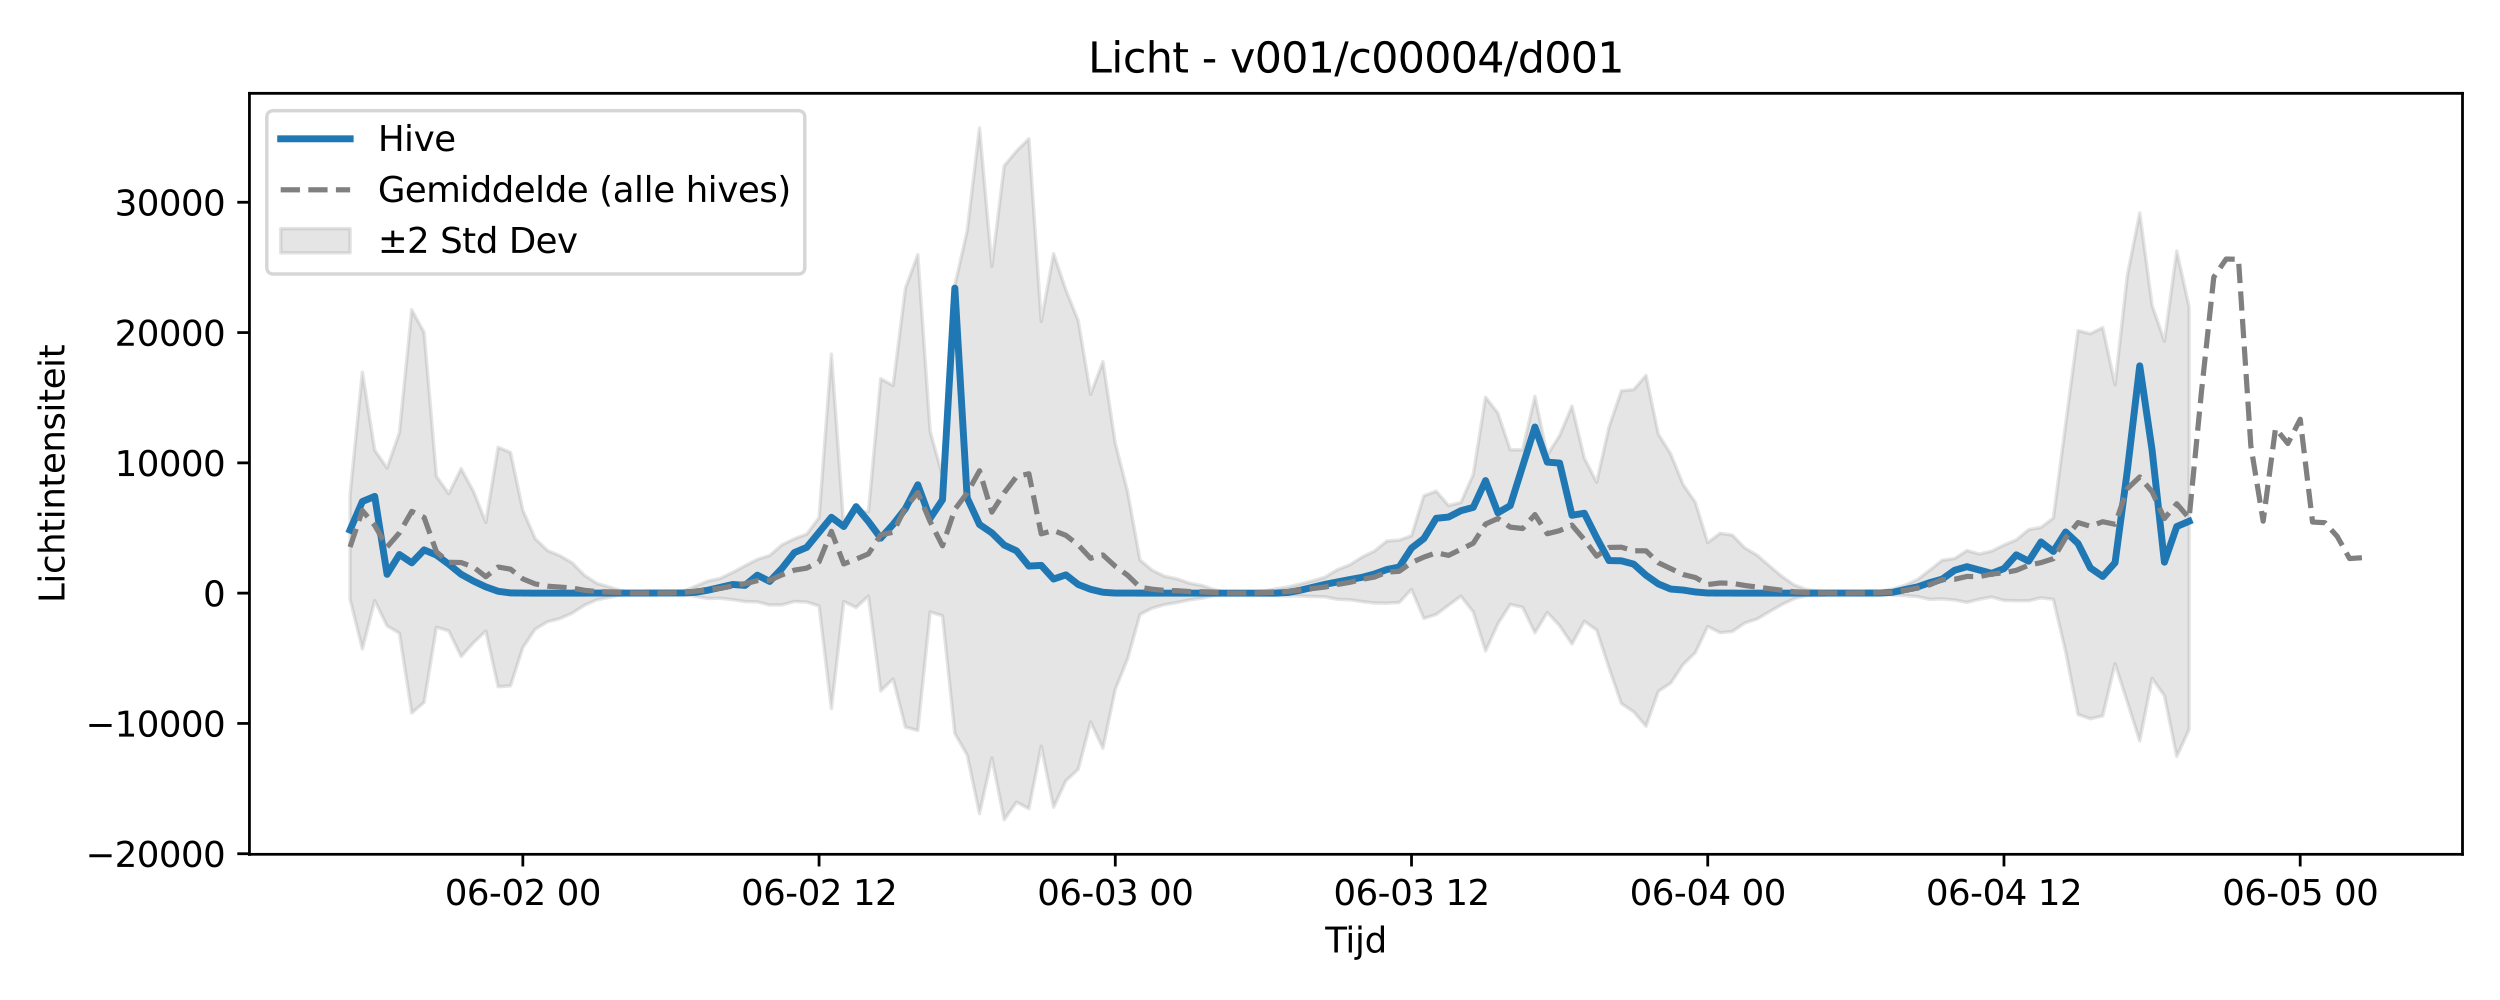 <?xml version="1.0" encoding="utf-8" standalone="no"?>
<!DOCTYPE svg PUBLIC "-//W3C//DTD SVG 1.1//EN"
  "http://www.w3.org/Graphics/SVG/1.1/DTD/svg11.dtd">
<svg xmlns:xlink="http://www.w3.org/1999/xlink" width="720pt" height="288pt" viewBox="0 0 720 288" xmlns="http://www.w3.org/2000/svg" version="1.1">
 <defs>
  <style type="text/css">*{stroke-linejoin: round; stroke-linecap: butt}</style>
 </defs>
 <g id="figure_1">
  <g id="patch_1">
   <path d="M 0 288 
L 720 288 
L 720 0 
L 0 0 
z
" style="fill: #ffffff"/>
  </g>
  <g id="axes_1">
   <g id="patch_2">
    <path d="M 71.84 246.04 
L 709.2 246.04 
L 709.2 26.88 
L 71.84 26.88 
z
" style="fill: #ffffff"/>
   </g>
   <g id="FillBetweenPolyCollection_1">
    <defs>
     <path id="mdeccaa3467" d="M 100.811 -145.468 
L 100.811 -115.432 
L 104.366 -101.097 
L 107.92 -115.022 
L 111.475 -107.732 
L 115.03 -105.656 
L 118.584 -82.675 
L 122.139 -85.717 
L 125.694 -107.345 
L 129.249 -106.304 
L 132.803 -98.937 
L 136.358 -102.887 
L 139.913 -106.236 
L 143.467 -90.218 
L 147.022 -90.483 
L 150.577 -101.502 
L 154.132 -106.797 
L 157.686 -108.932 
L 161.241 -109.838 
L 164.796 -111.414 
L 168.35 -113.691 
L 171.905 -115.256 
L 175.46 -115.963 
L 179.015 -116.721 
L 182.569 -117.114 
L 186.124 -117.173 
L 189.679 -117.147 
L 193.233 -116.974 
L 196.788 -116.913 
L 200.343 -116.209 
L 203.898 -115.632 
L 207.452 -115.706 
L 211.007 -115.296 
L 214.562 -114.743 
L 218.116 -114.662 
L 221.671 -113.744 
L 225.226 -113.79 
L 228.781 -114.767 
L 232.335 -114.609 
L 235.89 -113.494 
L 239.445 -83.909 
L 242.999 -114.769 
L 246.554 -113.027 
L 250.109 -116.335 
L 253.664 -89.032 
L 257.218 -92.454 
L 260.773 -78.601 
L 264.328 -77.619 
L 267.882 -111.748 
L 271.437 -110.667 
L 274.992 -76.762 
L 278.547 -70.55 
L 282.101 -53.676 
L 285.656 -69.714 
L 289.211 -51.922 
L 292.765 -56.99 
L 296.32 -55.078 
L 299.875 -73.093 
L 303.43 -55.512 
L 306.984 -63.145 
L 310.539 -66.466 
L 314.094 -80.051 
L 317.648 -72.497 
L 321.203 -89.466 
L 324.758 -98.288 
L 328.313 -111.013 
L 331.867 -112.862 
L 335.422 -113.867 
L 338.977 -114.45 
L 342.531 -115.207 
L 346.086 -115.715 
L 349.641 -116.474 
L 353.196 -117.042 
L 356.75 -117.163 
L 360.305 -117.105 
L 363.86 -116.818 
L 367.414 -116.49 
L 370.969 -116.327 
L 374.524 -116.335 
L 378.079 -116.211 
L 381.633 -116.088 
L 385.188 -115.4 
L 388.743 -115.257 
L 392.297 -114.748 
L 395.852 -114.319 
L 399.407 -114.281 
L 402.961 -114.474 
L 406.516 -118.237 
L 410.071 -109.886 
L 413.626 -111.037 
L 417.18 -113.679 
L 420.735 -116.298 
L 424.29 -111.75 
L 427.844 -100.527 
L 431.399 -108.36 
L 434.954 -113.921 
L 438.509 -113.104 
L 442.063 -105.76 
L 445.618 -111.607 
L 449.173 -107.795 
L 452.727 -102.504 
L 456.282 -109.07 
L 459.837 -106.534 
L 463.392 -95.682 
L 466.946 -85.376 
L 470.501 -82.984 
L 474.056 -78.845 
L 477.61 -88.91 
L 481.165 -91.259 
L 484.72 -96.615 
L 488.275 -100.073 
L 491.829 -107.582 
L 495.384 -105.783 
L 498.939 -106.138 
L 502.493 -108.569 
L 506.048 -109.725 
L 509.603 -111.83 
L 513.158 -113.874 
L 516.712 -115.571 
L 520.267 -116.465 
L 523.822 -116.805 
L 527.376 -117.115 
L 530.931 -117.161 
L 534.486 -117.074 
L 538.041 -116.767 
L 541.595 -116.905 
L 545.15 -116.623 
L 548.705 -116.463 
L 552.259 -116.177 
L 555.814 -115.379 
L 559.369 -115.512 
L 562.924 -115.205 
L 566.478 -114.518 
L 570.033 -115.41 
L 573.588 -116.057 
L 577.142 -115.081 
L 580.697 -114.985 
L 584.252 -114.963 
L 587.807 -115.829 
L 591.361 -115.377 
L 594.916 -100.327 
L 598.471 -82.23 
L 602.025 -80.98 
L 605.58 -81.825 
L 609.135 -96.85 
L 612.69 -85.774 
L 616.244 -74.615 
L 619.799 -92.652 
L 623.354 -87.605 
L 626.908 -70.134 
L 630.463 -77.898 
L 630.463 -199.621 
L 630.463 -199.621 
L 626.908 -215.705 
L 623.354 -189.741 
L 619.799 -200.106 
L 616.244 -226.659 
L 612.69 -208.8 
L 609.135 -177.165 
L 605.58 -193.667 
L 602.025 -191.878 
L 598.471 -192.775 
L 594.916 -165.908 
L 591.361 -138.811 
L 587.807 -136.105 
L 584.252 -135.473 
L 580.697 -132.502 
L 577.142 -131.019 
L 573.588 -129.277 
L 570.033 -128.434 
L 566.478 -129.452 
L 562.924 -127.124 
L 559.369 -126.65 
L 555.814 -123.829 
L 552.259 -121.099 
L 548.705 -119.496 
L 545.15 -118.355 
L 541.595 -117.7 
L 538.041 -117.825 
L 534.486 -117.336 
L 530.931 -117.202 
L 527.376 -117.266 
L 523.822 -117.72 
L 520.267 -118.218 
L 516.712 -119.528 
L 513.158 -122.017 
L 509.603 -125.013 
L 506.048 -128.1 
L 502.493 -130.198 
L 498.939 -133.877 
L 495.384 -134.414 
L 491.829 -131.716 
L 488.275 -143.279 
L 484.72 -148.481 
L 481.165 -157.255 
L 477.61 -162.953 
L 474.056 -179.86 
L 470.501 -175.789 
L 466.946 -175.428 
L 463.392 -165.001 
L 459.837 -149.139 
L 456.282 -156.084 
L 452.727 -171.027 
L 449.173 -162.557 
L 445.618 -156.951 
L 442.063 -173.842 
L 438.509 -158.469 
L 434.954 -158.448 
L 431.399 -169.01 
L 427.844 -173.617 
L 424.29 -151.319 
L 420.735 -143.264 
L 417.18 -142.425 
L 413.626 -146.547 
L 410.071 -145.221 
L 406.516 -133.698 
L 402.961 -132.447 
L 399.407 -132.18 
L 395.852 -129.299 
L 392.297 -127.566 
L 388.743 -125.317 
L 385.188 -123.938 
L 381.633 -121.782 
L 378.079 -120.725 
L 374.524 -119.825 
L 370.969 -118.956 
L 367.414 -118.391 
L 363.86 -117.731 
L 360.305 -117.281 
L 356.75 -117.197 
L 353.196 -117.373 
L 349.641 -118.205 
L 346.086 -119.386 
L 342.531 -120.063 
L 338.977 -121.301 
L 335.422 -122.028 
L 331.867 -123.747 
L 328.313 -126.723 
L 324.758 -146.358 
L 321.203 -160.338 
L 317.648 -183.832 
L 314.094 -174.4 
L 310.539 -195.613 
L 306.984 -204.48 
L 303.43 -214.916 
L 299.875 -195.42 
L 296.32 -248.044 
L 292.765 -244.509 
L 289.211 -240.238 
L 285.656 -211.309 
L 282.101 -251.158 
L 278.547 -221.505 
L 274.992 -205.843 
L 271.437 -150.961 
L 267.882 -163.799 
L 264.328 -214.655 
L 260.773 -205.022 
L 257.218 -176.954 
L 253.664 -178.935 
L 250.109 -140.609 
L 246.554 -140.908 
L 242.999 -136.405 
L 239.445 -186.025 
L 235.89 -138.908 
L 232.335 -134.164 
L 228.781 -132.825 
L 225.226 -131.094 
L 221.671 -128.018 
L 218.116 -126.888 
L 214.562 -125.036 
L 211.007 -123.146 
L 207.452 -121.424 
L 203.898 -120.665 
L 200.343 -119.182 
L 196.788 -117.756 
L 193.233 -117.513 
L 189.679 -117.219 
L 186.124 -117.181 
L 182.569 -117.267 
L 179.015 -117.843 
L 175.46 -118.955 
L 171.905 -119.991 
L 168.35 -122.285 
L 164.796 -125.894 
L 161.241 -127.955 
L 157.686 -129.436 
L 154.132 -132.858 
L 150.577 -141.063 
L 147.022 -157.684 
L 143.467 -159.173 
L 139.913 -137.577 
L 136.358 -146.487 
L 132.803 -153.04 
L 129.249 -145.812 
L 125.694 -150.787 
L 122.139 -192.274 
L 118.584 -198.785 
L 115.03 -163.417 
L 111.475 -153.207 
L 107.92 -158.351 
L 104.366 -180.84 
L 100.811 -145.468 
z
" style="stroke: #808080; stroke-opacity: 0.2"/>
    </defs>
    <g clip-path="url(#pa897a19a3b)">
     <use xlink:href="#mdeccaa3467" x="0" y="288" style="fill: #808080; fill-opacity: 0.2; stroke: #808080; stroke-opacity: 0.2"/>
    </g>
   </g>
   <g id="matplotlib.axis_1">
    <g id="xtick_1">
     <g id="line2d_1">
      <defs>
       <path id="m2541aa8505" d="M 0 0 
L 0 3.5 
" style="stroke: #000000; stroke-width: 0.8"/>
      </defs>
      <g>
       <use xlink:href="#m2541aa8505" x="150.577" y="246.04" style="stroke: #000000; stroke-width: 0.8"/>
      </g>
     </g>
     <g id="text_1">
      <!-- 06-02 00 -->
      <g transform="translate(128.096 260.638) scale(0.1 -0.1)">
       <defs>
        <path id="DejaVuSans-30" d="M 2034 4250 
Q 1547 4250 1301 3770 
Q 1056 3291 1056 2328 
Q 1056 1369 1301 889 
Q 1547 409 2034 409 
Q 2525 409 2770 889 
Q 3016 1369 3016 2328 
Q 3016 3291 2770 3770 
Q 2525 4250 2034 4250 
z
M 2034 4750 
Q 2819 4750 3233 4129 
Q 3647 3509 3647 2328 
Q 3647 1150 3233 529 
Q 2819 -91 2034 -91 
Q 1250 -91 836 529 
Q 422 1150 422 2328 
Q 422 3509 836 4129 
Q 1250 4750 2034 4750 
z
" transform="scale(0.016)"/>
        <path id="DejaVuSans-36" d="M 2113 2584 
Q 1688 2584 1439 2293 
Q 1191 2003 1191 1497 
Q 1191 994 1439 701 
Q 1688 409 2113 409 
Q 2538 409 2786 701 
Q 3034 994 3034 1497 
Q 3034 2003 2786 2293 
Q 2538 2584 2113 2584 
z
M 3366 4563 
L 3366 3988 
Q 3128 4100 2886 4159 
Q 2644 4219 2406 4219 
Q 1781 4219 1451 3797 
Q 1122 3375 1075 2522 
Q 1259 2794 1537 2939 
Q 1816 3084 2150 3084 
Q 2853 3084 3261 2657 
Q 3669 2231 3669 1497 
Q 3669 778 3244 343 
Q 2819 -91 2113 -91 
Q 1303 -91 875 529 
Q 447 1150 447 2328 
Q 447 3434 972 4092 
Q 1497 4750 2381 4750 
Q 2619 4750 2861 4703 
Q 3103 4656 3366 4563 
z
" transform="scale(0.016)"/>
        <path id="DejaVuSans-2d" d="M 313 2009 
L 1997 2009 
L 1997 1497 
L 313 1497 
L 313 2009 
z
" transform="scale(0.016)"/>
        <path id="DejaVuSans-32" d="M 1228 531 
L 3431 531 
L 3431 0 
L 469 0 
L 469 531 
Q 828 903 1448 1529 
Q 2069 2156 2228 2338 
Q 2531 2678 2651 2914 
Q 2772 3150 2772 3378 
Q 2772 3750 2511 3984 
Q 2250 4219 1831 4219 
Q 1534 4219 1204 4116 
Q 875 4013 500 3803 
L 500 4441 
Q 881 4594 1212 4672 
Q 1544 4750 1819 4750 
Q 2544 4750 2975 4387 
Q 3406 4025 3406 3419 
Q 3406 3131 3298 2873 
Q 3191 2616 2906 2266 
Q 2828 2175 2409 1742 
Q 1991 1309 1228 531 
z
" transform="scale(0.016)"/>
        <path id="DejaVuSans-20" transform="scale(0.016)"/>
       </defs>
       <use xlink:href="#DejaVuSans-30"/>
       <use xlink:href="#DejaVuSans-36" transform="translate(63.623 0)"/>
       <use xlink:href="#DejaVuSans-2d" transform="translate(127.246 0)"/>
       <use xlink:href="#DejaVuSans-30" transform="translate(163.33 0)"/>
       <use xlink:href="#DejaVuSans-32" transform="translate(226.953 0)"/>
       <use xlink:href="#DejaVuSans-20" transform="translate(290.576 0)"/>
       <use xlink:href="#DejaVuSans-30" transform="translate(322.363 0)"/>
       <use xlink:href="#DejaVuSans-30" transform="translate(385.986 0)"/>
      </g>
     </g>
    </g>
    <g id="xtick_2">
     <g id="line2d_2">
      <g>
       <use xlink:href="#m2541aa8505" x="235.89" y="246.04" style="stroke: #000000; stroke-width: 0.8"/>
      </g>
     </g>
     <g id="text_2">
      <!-- 06-02 12 -->
      <g transform="translate(213.41 260.638) scale(0.1 -0.1)">
       <defs>
        <path id="DejaVuSans-31" d="M 794 531 
L 1825 531 
L 1825 4091 
L 703 3866 
L 703 4441 
L 1819 4666 
L 2450 4666 
L 2450 531 
L 3481 531 
L 3481 0 
L 794 0 
L 794 531 
z
" transform="scale(0.016)"/>
       </defs>
       <use xlink:href="#DejaVuSans-30"/>
       <use xlink:href="#DejaVuSans-36" transform="translate(63.623 0)"/>
       <use xlink:href="#DejaVuSans-2d" transform="translate(127.246 0)"/>
       <use xlink:href="#DejaVuSans-30" transform="translate(163.33 0)"/>
       <use xlink:href="#DejaVuSans-32" transform="translate(226.953 0)"/>
       <use xlink:href="#DejaVuSans-20" transform="translate(290.576 0)"/>
       <use xlink:href="#DejaVuSans-31" transform="translate(322.363 0)"/>
       <use xlink:href="#DejaVuSans-32" transform="translate(385.986 0)"/>
      </g>
     </g>
    </g>
    <g id="xtick_3">
     <g id="line2d_3">
      <g>
       <use xlink:href="#m2541aa8505" x="321.203" y="246.04" style="stroke: #000000; stroke-width: 0.8"/>
      </g>
     </g>
     <g id="text_3">
      <!-- 06-03 00 -->
      <g transform="translate(298.723 260.638) scale(0.1 -0.1)">
       <defs>
        <path id="DejaVuSans-33" d="M 2597 2516 
Q 3050 2419 3304 2112 
Q 3559 1806 3559 1356 
Q 3559 666 3084 287 
Q 2609 -91 1734 -91 
Q 1441 -91 1130 -33 
Q 819 25 488 141 
L 488 750 
Q 750 597 1062 519 
Q 1375 441 1716 441 
Q 2309 441 2620 675 
Q 2931 909 2931 1356 
Q 2931 1769 2642 2001 
Q 2353 2234 1838 2234 
L 1294 2234 
L 1294 2753 
L 1863 2753 
Q 2328 2753 2575 2939 
Q 2822 3125 2822 3475 
Q 2822 3834 2567 4026 
Q 2313 4219 1838 4219 
Q 1578 4219 1281 4162 
Q 984 4106 628 3988 
L 628 4550 
Q 988 4650 1302 4700 
Q 1616 4750 1894 4750 
Q 2613 4750 3031 4423 
Q 3450 4097 3450 3541 
Q 3450 3153 3228 2886 
Q 3006 2619 2597 2516 
z
" transform="scale(0.016)"/>
       </defs>
       <use xlink:href="#DejaVuSans-30"/>
       <use xlink:href="#DejaVuSans-36" transform="translate(63.623 0)"/>
       <use xlink:href="#DejaVuSans-2d" transform="translate(127.246 0)"/>
       <use xlink:href="#DejaVuSans-30" transform="translate(163.33 0)"/>
       <use xlink:href="#DejaVuSans-33" transform="translate(226.953 0)"/>
       <use xlink:href="#DejaVuSans-20" transform="translate(290.576 0)"/>
       <use xlink:href="#DejaVuSans-30" transform="translate(322.363 0)"/>
       <use xlink:href="#DejaVuSans-30" transform="translate(385.986 0)"/>
      </g>
     </g>
    </g>
    <g id="xtick_4">
     <g id="line2d_4">
      <g>
       <use xlink:href="#m2541aa8505" x="406.516" y="246.04" style="stroke: #000000; stroke-width: 0.8"/>
      </g>
     </g>
     <g id="text_4">
      <!-- 06-03 12 -->
      <g transform="translate(384.036 260.638) scale(0.1 -0.1)">
       <use xlink:href="#DejaVuSans-30"/>
       <use xlink:href="#DejaVuSans-36" transform="translate(63.623 0)"/>
       <use xlink:href="#DejaVuSans-2d" transform="translate(127.246 0)"/>
       <use xlink:href="#DejaVuSans-30" transform="translate(163.33 0)"/>
       <use xlink:href="#DejaVuSans-33" transform="translate(226.953 0)"/>
       <use xlink:href="#DejaVuSans-20" transform="translate(290.576 0)"/>
       <use xlink:href="#DejaVuSans-31" transform="translate(322.363 0)"/>
       <use xlink:href="#DejaVuSans-32" transform="translate(385.986 0)"/>
      </g>
     </g>
    </g>
    <g id="xtick_5">
     <g id="line2d_5">
      <g>
       <use xlink:href="#m2541aa8505" x="491.829" y="246.04" style="stroke: #000000; stroke-width: 0.8"/>
      </g>
     </g>
     <g id="text_5">
      <!-- 06-04 00 -->
      <g transform="translate(469.349 260.638) scale(0.1 -0.1)">
       <defs>
        <path id="DejaVuSans-34" d="M 2419 4116 
L 825 1625 
L 2419 1625 
L 2419 4116 
z
M 2253 4666 
L 3047 4666 
L 3047 1625 
L 3713 1625 
L 3713 1100 
L 3047 1100 
L 3047 0 
L 2419 0 
L 2419 1100 
L 313 1100 
L 313 1709 
L 2253 4666 
z
" transform="scale(0.016)"/>
       </defs>
       <use xlink:href="#DejaVuSans-30"/>
       <use xlink:href="#DejaVuSans-36" transform="translate(63.623 0)"/>
       <use xlink:href="#DejaVuSans-2d" transform="translate(127.246 0)"/>
       <use xlink:href="#DejaVuSans-30" transform="translate(163.33 0)"/>
       <use xlink:href="#DejaVuSans-34" transform="translate(226.953 0)"/>
       <use xlink:href="#DejaVuSans-20" transform="translate(290.576 0)"/>
       <use xlink:href="#DejaVuSans-30" transform="translate(322.363 0)"/>
       <use xlink:href="#DejaVuSans-30" transform="translate(385.986 0)"/>
      </g>
     </g>
    </g>
    <g id="xtick_6">
     <g id="line2d_6">
      <g>
       <use xlink:href="#m2541aa8505" x="577.142" y="246.04" style="stroke: #000000; stroke-width: 0.8"/>
      </g>
     </g>
     <g id="text_6">
      <!-- 06-04 12 -->
      <g transform="translate(554.662 260.638) scale(0.1 -0.1)">
       <use xlink:href="#DejaVuSans-30"/>
       <use xlink:href="#DejaVuSans-36" transform="translate(63.623 0)"/>
       <use xlink:href="#DejaVuSans-2d" transform="translate(127.246 0)"/>
       <use xlink:href="#DejaVuSans-30" transform="translate(163.33 0)"/>
       <use xlink:href="#DejaVuSans-34" transform="translate(226.953 0)"/>
       <use xlink:href="#DejaVuSans-20" transform="translate(290.576 0)"/>
       <use xlink:href="#DejaVuSans-31" transform="translate(322.363 0)"/>
       <use xlink:href="#DejaVuSans-32" transform="translate(385.986 0)"/>
      </g>
     </g>
    </g>
    <g id="xtick_7">
     <g id="line2d_7">
      <g>
       <use xlink:href="#m2541aa8505" x="662.456" y="246.04" style="stroke: #000000; stroke-width: 0.8"/>
      </g>
     </g>
     <g id="text_7">
      <!-- 06-05 00 -->
      <g transform="translate(639.975 260.638) scale(0.1 -0.1)">
       <defs>
        <path id="DejaVuSans-35" d="M 691 4666 
L 3169 4666 
L 3169 4134 
L 1269 4134 
L 1269 2991 
Q 1406 3038 1543 3061 
Q 1681 3084 1819 3084 
Q 2600 3084 3056 2656 
Q 3513 2228 3513 1497 
Q 3513 744 3044 326 
Q 2575 -91 1722 -91 
Q 1428 -91 1123 -41 
Q 819 9 494 109 
L 494 744 
Q 775 591 1075 516 
Q 1375 441 1709 441 
Q 2250 441 2565 725 
Q 2881 1009 2881 1497 
Q 2881 1984 2565 2268 
Q 2250 2553 1709 2553 
Q 1456 2553 1204 2497 
Q 953 2441 691 2322 
L 691 4666 
z
" transform="scale(0.016)"/>
       </defs>
       <use xlink:href="#DejaVuSans-30"/>
       <use xlink:href="#DejaVuSans-36" transform="translate(63.623 0)"/>
       <use xlink:href="#DejaVuSans-2d" transform="translate(127.246 0)"/>
       <use xlink:href="#DejaVuSans-30" transform="translate(163.33 0)"/>
       <use xlink:href="#DejaVuSans-35" transform="translate(226.953 0)"/>
       <use xlink:href="#DejaVuSans-20" transform="translate(290.576 0)"/>
       <use xlink:href="#DejaVuSans-30" transform="translate(322.363 0)"/>
       <use xlink:href="#DejaVuSans-30" transform="translate(385.986 0)"/>
      </g>
     </g>
    </g>
    <g id="text_8">
     <!-- Tijd -->
     <g transform="translate(381.67 274.317) scale(0.1 -0.1)">
      <defs>
       <path id="DejaVuSans-54" d="M -19 4666 
L 3928 4666 
L 3928 4134 
L 2272 4134 
L 2272 0 
L 1638 0 
L 1638 4134 
L -19 4134 
L -19 4666 
z
" transform="scale(0.016)"/>
       <path id="DejaVuSans-69" d="M 603 3500 
L 1178 3500 
L 1178 0 
L 603 0 
L 603 3500 
z
M 603 4863 
L 1178 4863 
L 1178 4134 
L 603 4134 
L 603 4863 
z
" transform="scale(0.016)"/>
       <path id="DejaVuSans-6a" d="M 603 3500 
L 1178 3500 
L 1178 -63 
Q 1178 -731 923 -1031 
Q 669 -1331 103 -1331 
L -116 -1331 
L -116 -844 
L 38 -844 
Q 366 -844 484 -692 
Q 603 -541 603 -63 
L 603 3500 
z
M 603 4863 
L 1178 4863 
L 1178 4134 
L 603 4134 
L 603 4863 
z
" transform="scale(0.016)"/>
       <path id="DejaVuSans-64" d="M 2906 2969 
L 2906 4863 
L 3481 4863 
L 3481 0 
L 2906 0 
L 2906 525 
Q 2725 213 2448 61 
Q 2172 -91 1784 -91 
Q 1150 -91 751 415 
Q 353 922 353 1747 
Q 353 2572 751 3078 
Q 1150 3584 1784 3584 
Q 2172 3584 2448 3432 
Q 2725 3281 2906 2969 
z
M 947 1747 
Q 947 1113 1208 752 
Q 1469 391 1925 391 
Q 2381 391 2643 752 
Q 2906 1113 2906 1747 
Q 2906 2381 2643 2742 
Q 2381 3103 1925 3103 
Q 1469 3103 1208 2742 
Q 947 2381 947 1747 
z
" transform="scale(0.016)"/>
      </defs>
      <use xlink:href="#DejaVuSans-54"/>
      <use xlink:href="#DejaVuSans-69" transform="translate(57.959 0)"/>
      <use xlink:href="#DejaVuSans-6a" transform="translate(85.742 0)"/>
      <use xlink:href="#DejaVuSans-64" transform="translate(113.525 0)"/>
     </g>
    </g>
   </g>
   <g id="matplotlib.axis_2">
    <g id="ytick_1">
     <g id="line2d_8">
      <defs>
       <path id="m02fd142a1a" d="M 0 0 
L -3.5 0 
" style="stroke: #000000; stroke-width: 0.8"/>
      </defs>
      <g>
       <use xlink:href="#m02fd142a1a" x="71.84" y="245.87" style="stroke: #000000; stroke-width: 0.8"/>
      </g>
     </g>
     <g id="text_9">
      <!-- −20000 -->
      <g transform="translate(24.648 249.669) scale(0.1 -0.1)">
       <defs>
        <path id="DejaVuSans-2212" d="M 678 2272 
L 4684 2272 
L 4684 1741 
L 678 1741 
L 678 2272 
z
" transform="scale(0.016)"/>
       </defs>
       <use xlink:href="#DejaVuSans-2212"/>
       <use xlink:href="#DejaVuSans-32" transform="translate(83.789 0)"/>
       <use xlink:href="#DejaVuSans-30" transform="translate(147.412 0)"/>
       <use xlink:href="#DejaVuSans-30" transform="translate(211.035 0)"/>
       <use xlink:href="#DejaVuSans-30" transform="translate(274.658 0)"/>
       <use xlink:href="#DejaVuSans-30" transform="translate(338.281 0)"/>
      </g>
     </g>
    </g>
    <g id="ytick_2">
     <g id="line2d_9">
      <g>
       <use xlink:href="#m02fd142a1a" x="71.84" y="208.347" style="stroke: #000000; stroke-width: 0.8"/>
      </g>
     </g>
     <g id="text_10">
      <!-- −10000 -->
      <g transform="translate(24.648 212.146) scale(0.1 -0.1)">
       <use xlink:href="#DejaVuSans-2212"/>
       <use xlink:href="#DejaVuSans-31" transform="translate(83.789 0)"/>
       <use xlink:href="#DejaVuSans-30" transform="translate(147.412 0)"/>
       <use xlink:href="#DejaVuSans-30" transform="translate(211.035 0)"/>
       <use xlink:href="#DejaVuSans-30" transform="translate(274.658 0)"/>
       <use xlink:href="#DejaVuSans-30" transform="translate(338.281 0)"/>
      </g>
     </g>
    </g>
    <g id="ytick_3">
     <g id="line2d_10">
      <g>
       <use xlink:href="#m02fd142a1a" x="71.84" y="170.824" style="stroke: #000000; stroke-width: 0.8"/>
      </g>
     </g>
     <g id="text_11">
      <!-- 0 -->
      <g transform="translate(58.477 174.623) scale(0.1 -0.1)">
       <use xlink:href="#DejaVuSans-30"/>
      </g>
     </g>
    </g>
    <g id="ytick_4">
     <g id="line2d_11">
      <g>
       <use xlink:href="#m02fd142a1a" x="71.84" y="133.301" style="stroke: #000000; stroke-width: 0.8"/>
      </g>
     </g>
     <g id="text_12">
      <!-- 10000 -->
      <g transform="translate(33.028 137.1) scale(0.1 -0.1)">
       <use xlink:href="#DejaVuSans-31"/>
       <use xlink:href="#DejaVuSans-30" transform="translate(63.623 0)"/>
       <use xlink:href="#DejaVuSans-30" transform="translate(127.246 0)"/>
       <use xlink:href="#DejaVuSans-30" transform="translate(190.869 0)"/>
       <use xlink:href="#DejaVuSans-30" transform="translate(254.492 0)"/>
      </g>
     </g>
    </g>
    <g id="ytick_5">
     <g id="line2d_12">
      <g>
       <use xlink:href="#m02fd142a1a" x="71.84" y="95.778" style="stroke: #000000; stroke-width: 0.8"/>
      </g>
     </g>
     <g id="text_13">
      <!-- 20000 -->
      <g transform="translate(33.028 99.577) scale(0.1 -0.1)">
       <use xlink:href="#DejaVuSans-32"/>
       <use xlink:href="#DejaVuSans-30" transform="translate(63.623 0)"/>
       <use xlink:href="#DejaVuSans-30" transform="translate(127.246 0)"/>
       <use xlink:href="#DejaVuSans-30" transform="translate(190.869 0)"/>
       <use xlink:href="#DejaVuSans-30" transform="translate(254.492 0)"/>
      </g>
     </g>
    </g>
    <g id="ytick_6">
     <g id="line2d_13">
      <g>
       <use xlink:href="#m02fd142a1a" x="71.84" y="58.254" style="stroke: #000000; stroke-width: 0.8"/>
      </g>
     </g>
     <g id="text_14">
      <!-- 30000 -->
      <g transform="translate(33.028 62.054) scale(0.1 -0.1)">
       <use xlink:href="#DejaVuSans-33"/>
       <use xlink:href="#DejaVuSans-30" transform="translate(63.623 0)"/>
       <use xlink:href="#DejaVuSans-30" transform="translate(127.246 0)"/>
       <use xlink:href="#DejaVuSans-30" transform="translate(190.869 0)"/>
       <use xlink:href="#DejaVuSans-30" transform="translate(254.492 0)"/>
      </g>
     </g>
    </g>
    <g id="text_15">
     <!-- Lichtintensiteit -->
     <g transform="translate(18.568 173.656) rotate(-90) scale(0.1 -0.1)">
      <defs>
       <path id="DejaVuSans-4c" d="M 628 4666 
L 1259 4666 
L 1259 531 
L 3531 531 
L 3531 0 
L 628 0 
L 628 4666 
z
" transform="scale(0.016)"/>
       <path id="DejaVuSans-63" d="M 3122 3366 
L 3122 2828 
Q 2878 2963 2633 3030 
Q 2388 3097 2138 3097 
Q 1578 3097 1268 2742 
Q 959 2388 959 1747 
Q 959 1106 1268 751 
Q 1578 397 2138 397 
Q 2388 397 2633 464 
Q 2878 531 3122 666 
L 3122 134 
Q 2881 22 2623 -34 
Q 2366 -91 2075 -91 
Q 1284 -91 818 406 
Q 353 903 353 1747 
Q 353 2603 823 3093 
Q 1294 3584 2113 3584 
Q 2378 3584 2631 3529 
Q 2884 3475 3122 3366 
z
" transform="scale(0.016)"/>
       <path id="DejaVuSans-68" d="M 3513 2113 
L 3513 0 
L 2938 0 
L 2938 2094 
Q 2938 2591 2744 2837 
Q 2550 3084 2163 3084 
Q 1697 3084 1428 2787 
Q 1159 2491 1159 1978 
L 1159 0 
L 581 0 
L 581 4863 
L 1159 4863 
L 1159 2956 
Q 1366 3272 1645 3428 
Q 1925 3584 2291 3584 
Q 2894 3584 3203 3211 
Q 3513 2838 3513 2113 
z
" transform="scale(0.016)"/>
       <path id="DejaVuSans-74" d="M 1172 4494 
L 1172 3500 
L 2356 3500 
L 2356 3053 
L 1172 3053 
L 1172 1153 
Q 1172 725 1289 603 
Q 1406 481 1766 481 
L 2356 481 
L 2356 0 
L 1766 0 
Q 1100 0 847 248 
Q 594 497 594 1153 
L 594 3053 
L 172 3053 
L 172 3500 
L 594 3500 
L 594 4494 
L 1172 4494 
z
" transform="scale(0.016)"/>
       <path id="DejaVuSans-6e" d="M 3513 2113 
L 3513 0 
L 2938 0 
L 2938 2094 
Q 2938 2591 2744 2837 
Q 2550 3084 2163 3084 
Q 1697 3084 1428 2787 
Q 1159 2491 1159 1978 
L 1159 0 
L 581 0 
L 581 3500 
L 1159 3500 
L 1159 2956 
Q 1366 3272 1645 3428 
Q 1925 3584 2291 3584 
Q 2894 3584 3203 3211 
Q 3513 2838 3513 2113 
z
" transform="scale(0.016)"/>
       <path id="DejaVuSans-65" d="M 3597 1894 
L 3597 1613 
L 953 1613 
Q 991 1019 1311 708 
Q 1631 397 2203 397 
Q 2534 397 2845 478 
Q 3156 559 3463 722 
L 3463 178 
Q 3153 47 2828 -22 
Q 2503 -91 2169 -91 
Q 1331 -91 842 396 
Q 353 884 353 1716 
Q 353 2575 817 3079 
Q 1281 3584 2069 3584 
Q 2775 3584 3186 3129 
Q 3597 2675 3597 1894 
z
M 3022 2063 
Q 3016 2534 2758 2815 
Q 2500 3097 2075 3097 
Q 1594 3097 1305 2825 
Q 1016 2553 972 2059 
L 3022 2063 
z
" transform="scale(0.016)"/>
       <path id="DejaVuSans-73" d="M 2834 3397 
L 2834 2853 
Q 2591 2978 2328 3040 
Q 2066 3103 1784 3103 
Q 1356 3103 1142 2972 
Q 928 2841 928 2578 
Q 928 2378 1081 2264 
Q 1234 2150 1697 2047 
L 1894 2003 
Q 2506 1872 2764 1633 
Q 3022 1394 3022 966 
Q 3022 478 2636 193 
Q 2250 -91 1575 -91 
Q 1294 -91 989 -36 
Q 684 19 347 128 
L 347 722 
Q 666 556 975 473 
Q 1284 391 1588 391 
Q 1994 391 2212 530 
Q 2431 669 2431 922 
Q 2431 1156 2273 1281 
Q 2116 1406 1581 1522 
L 1381 1569 
Q 847 1681 609 1914 
Q 372 2147 372 2553 
Q 372 3047 722 3315 
Q 1072 3584 1716 3584 
Q 2034 3584 2315 3537 
Q 2597 3491 2834 3397 
z
" transform="scale(0.016)"/>
      </defs>
      <use xlink:href="#DejaVuSans-4c"/>
      <use xlink:href="#DejaVuSans-69" transform="translate(55.713 0)"/>
      <use xlink:href="#DejaVuSans-63" transform="translate(83.496 0)"/>
      <use xlink:href="#DejaVuSans-68" transform="translate(138.477 0)"/>
      <use xlink:href="#DejaVuSans-74" transform="translate(201.855 0)"/>
      <use xlink:href="#DejaVuSans-69" transform="translate(241.064 0)"/>
      <use xlink:href="#DejaVuSans-6e" transform="translate(268.848 0)"/>
      <use xlink:href="#DejaVuSans-74" transform="translate(332.227 0)"/>
      <use xlink:href="#DejaVuSans-65" transform="translate(371.436 0)"/>
      <use xlink:href="#DejaVuSans-6e" transform="translate(432.959 0)"/>
      <use xlink:href="#DejaVuSans-73" transform="translate(496.338 0)"/>
      <use xlink:href="#DejaVuSans-69" transform="translate(548.438 0)"/>
      <use xlink:href="#DejaVuSans-74" transform="translate(576.221 0)"/>
      <use xlink:href="#DejaVuSans-65" transform="translate(615.43 0)"/>
      <use xlink:href="#DejaVuSans-69" transform="translate(676.953 0)"/>
      <use xlink:href="#DejaVuSans-74" transform="translate(704.736 0)"/>
     </g>
    </g>
   </g>
   <g id="line2d_14">
    <path d="M 100.811 152.647 
L 104.366 144.436 
L 107.92 142.96 
L 111.475 165.402 
L 115.03 159.704 
L 118.584 162.09 
L 122.139 158.368 
L 125.694 159.865 
L 129.249 162.494 
L 132.803 165.398 
L 136.358 167.352 
L 139.913 169.022 
L 143.467 170.287 
L 147.022 170.763 
L 154.132 170.824 
L 196.788 170.785 
L 200.343 170.585 
L 203.898 169.974 
L 211.007 168.335 
L 214.562 168.588 
L 218.116 165.654 
L 221.671 167.449 
L 225.226 163.659 
L 228.781 159.144 
L 232.335 157.642 
L 239.445 148.979 
L 242.999 151.633 
L 246.554 145.918 
L 250.109 150.187 
L 253.664 154.981 
L 257.218 151.029 
L 260.773 146.465 
L 264.328 139.622 
L 267.882 149.276 
L 271.437 143.925 
L 274.992 82.983 
L 278.547 143.397 
L 282.101 151.058 
L 285.656 153.474 
L 289.211 156.984 
L 292.765 158.649 
L 296.32 163.033 
L 299.875 162.828 
L 303.43 166.764 
L 306.984 165.56 
L 310.539 168.345 
L 314.094 169.722 
L 317.648 170.569 
L 321.203 170.808 
L 349.641 170.824 
L 367.414 170.815 
L 370.969 170.63 
L 374.524 169.982 
L 381.633 168.285 
L 388.743 166.908 
L 392.297 166.272 
L 395.852 165.313 
L 399.407 164.021 
L 402.961 163.311 
L 406.516 157.846 
L 410.071 155.108 
L 413.626 149.273 
L 417.18 148.912 
L 420.735 147.082 
L 424.29 146.13 
L 427.844 138.413 
L 431.399 147.68 
L 434.954 145.615 
L 442.063 122.979 
L 445.618 133.092 
L 449.173 133.364 
L 452.727 148.404 
L 456.282 147.81 
L 459.837 154.863 
L 463.392 161.44 
L 466.946 161.513 
L 470.501 162.469 
L 474.056 165.673 
L 477.61 168.177 
L 481.165 169.651 
L 484.72 169.932 
L 488.275 170.491 
L 491.829 170.785 
L 502.493 170.824 
L 541.595 170.802 
L 545.15 170.565 
L 552.259 169.011 
L 555.814 167.786 
L 559.369 166.779 
L 562.924 164.238 
L 566.478 163.205 
L 573.588 165.12 
L 577.142 163.763 
L 580.697 159.791 
L 584.252 161.621 
L 587.807 156.087 
L 591.361 158.816 
L 594.916 153.209 
L 598.471 156.522 
L 602.025 163.566 
L 605.58 166.019 
L 609.135 162.063 
L 612.69 135.417 
L 616.244 105.37 
L 619.799 129.645 
L 623.354 161.908 
L 626.908 151.644 
L 630.463 150.122 
L 630.463 150.122 
" clip-path="url(#pa897a19a3b)" style="fill: none; stroke: #1f77b4; stroke-width: 2; stroke-linecap: square"/>
   </g>
   <g id="line2d_15">
    <path d="M 100.811 157.55 
L 104.366 147.031 
L 107.92 151.313 
L 111.475 157.53 
L 115.03 153.463 
L 118.584 147.27 
L 122.139 149.005 
L 125.694 158.934 
L 129.249 161.942 
L 132.803 162.011 
L 136.358 163.313 
L 139.913 166.093 
L 143.467 163.304 
L 147.022 163.916 
L 150.577 166.717 
L 154.132 168.172 
L 157.686 168.816 
L 164.796 169.346 
L 168.35 170.012 
L 171.905 170.377 
L 182.569 170.809 
L 193.233 170.756 
L 196.788 170.666 
L 203.898 169.852 
L 207.452 169.435 
L 214.562 168.111 
L 218.116 167.225 
L 221.671 167.119 
L 225.226 165.558 
L 228.781 164.204 
L 232.335 163.613 
L 235.89 161.799 
L 239.445 153.033 
L 242.999 162.413 
L 246.554 161.032 
L 250.109 159.528 
L 253.664 154.016 
L 257.218 153.296 
L 260.773 146.188 
L 264.328 141.863 
L 267.882 150.226 
L 271.437 157.186 
L 274.992 146.697 
L 278.547 141.972 
L 282.101 135.583 
L 285.656 147.489 
L 289.211 141.92 
L 292.765 137.25 
L 296.32 136.439 
L 299.875 153.744 
L 303.43 152.786 
L 306.984 154.187 
L 310.539 156.961 
L 314.094 160.775 
L 317.648 159.836 
L 321.203 163.098 
L 324.758 165.677 
L 328.313 169.132 
L 331.867 169.696 
L 335.422 170.052 
L 338.977 170.125 
L 342.531 170.365 
L 346.086 170.449 
L 353.196 170.793 
L 360.305 170.807 
L 367.414 170.56 
L 370.969 170.359 
L 381.633 169.065 
L 385.188 168.331 
L 388.743 167.713 
L 392.297 166.843 
L 395.852 166.191 
L 399.407 164.769 
L 402.961 164.539 
L 406.516 162.032 
L 410.071 160.447 
L 413.626 159.208 
L 417.18 159.948 
L 424.29 156.466 
L 427.844 150.928 
L 431.399 149.315 
L 434.954 151.816 
L 438.509 152.213 
L 442.063 148.199 
L 445.618 153.721 
L 449.173 152.824 
L 452.727 151.234 
L 456.282 155.423 
L 459.837 160.164 
L 463.392 157.658 
L 466.946 157.598 
L 470.501 158.613 
L 474.056 158.648 
L 477.61 162.068 
L 484.72 165.452 
L 488.275 166.324 
L 491.829 168.351 
L 495.384 167.902 
L 498.939 167.993 
L 502.493 168.617 
L 516.712 170.45 
L 520.267 170.658 
L 530.931 170.819 
L 541.595 170.698 
L 545.15 170.511 
L 548.705 170.021 
L 552.259 169.362 
L 555.814 168.396 
L 559.369 166.919 
L 562.924 166.835 
L 566.478 166.015 
L 570.033 166.078 
L 573.588 165.333 
L 577.142 164.95 
L 580.697 164.257 
L 584.252 162.782 
L 587.807 162.033 
L 591.361 160.906 
L 594.916 154.882 
L 598.471 150.498 
L 602.025 151.571 
L 605.58 150.254 
L 609.135 150.993 
L 612.69 140.713 
L 616.244 137.363 
L 619.799 141.621 
L 623.354 149.327 
L 626.908 145.081 
L 630.463 149.24 
L 634.018 112.84 
L 637.573 79.803 
L 641.127 74.603 
L 644.682 74.677 
L 648.237 128.349 
L 651.791 150.096 
L 655.346 123.364 
L 658.901 127.731 
L 662.456 120.746 
L 666.01 150.348 
L 669.565 150.54 
L 673.12 154.492 
L 676.674 160.862 
L 680.229 160.624 
L 680.229 160.624 
" clip-path="url(#pa897a19a3b)" style="fill: none; stroke-dasharray: 5.55,2.4; stroke-dashoffset: 0; stroke: #808080; stroke-width: 1.5"/>
   </g>
   <g id="patch_3">
    <path d="M 71.84 246.04 
L 71.84 26.88 
" style="fill: none; stroke: #000000; stroke-width: 0.8; stroke-linejoin: miter; stroke-linecap: square"/>
   </g>
   <g id="patch_4">
    <path d="M 709.2 246.04 
L 709.2 26.88 
" style="fill: none; stroke: #000000; stroke-width: 0.8; stroke-linejoin: miter; stroke-linecap: square"/>
   </g>
   <g id="patch_5">
    <path d="M 71.84 246.04 
L 709.2 246.04 
" style="fill: none; stroke: #000000; stroke-width: 0.8; stroke-linejoin: miter; stroke-linecap: square"/>
   </g>
   <g id="patch_6">
    <path d="M 71.84 26.88 
L 709.2 26.88 
" style="fill: none; stroke: #000000; stroke-width: 0.8; stroke-linejoin: miter; stroke-linecap: square"/>
   </g>
   <g id="text_16">
    <!-- Licht - v001/c00004/d001 -->
    <g transform="translate(313.383 20.88) scale(0.12 -0.12)">
     <defs>
      <path id="DejaVuSans-76" d="M 191 3500 
L 800 3500 
L 1894 563 
L 2988 3500 
L 3597 3500 
L 2284 0 
L 1503 0 
L 191 3500 
z
" transform="scale(0.016)"/>
      <path id="DejaVuSans-2f" d="M 1625 4666 
L 2156 4666 
L 531 -594 
L 0 -594 
L 1625 4666 
z
" transform="scale(0.016)"/>
     </defs>
     <use xlink:href="#DejaVuSans-4c"/>
     <use xlink:href="#DejaVuSans-69" transform="translate(55.713 0)"/>
     <use xlink:href="#DejaVuSans-63" transform="translate(83.496 0)"/>
     <use xlink:href="#DejaVuSans-68" transform="translate(138.477 0)"/>
     <use xlink:href="#DejaVuSans-74" transform="translate(201.855 0)"/>
     <use xlink:href="#DejaVuSans-20" transform="translate(241.064 0)"/>
     <use xlink:href="#DejaVuSans-2d" transform="translate(272.852 0)"/>
     <use xlink:href="#DejaVuSans-20" transform="translate(308.936 0)"/>
     <use xlink:href="#DejaVuSans-76" transform="translate(340.723 0)"/>
     <use xlink:href="#DejaVuSans-30" transform="translate(399.902 0)"/>
     <use xlink:href="#DejaVuSans-30" transform="translate(463.525 0)"/>
     <use xlink:href="#DejaVuSans-31" transform="translate(527.148 0)"/>
     <use xlink:href="#DejaVuSans-2f" transform="translate(590.771 0)"/>
     <use xlink:href="#DejaVuSans-63" transform="translate(624.463 0)"/>
     <use xlink:href="#DejaVuSans-30" transform="translate(679.443 0)"/>
     <use xlink:href="#DejaVuSans-30" transform="translate(743.066 0)"/>
     <use xlink:href="#DejaVuSans-30" transform="translate(806.689 0)"/>
     <use xlink:href="#DejaVuSans-30" transform="translate(870.312 0)"/>
     <use xlink:href="#DejaVuSans-34" transform="translate(933.936 0)"/>
     <use xlink:href="#DejaVuSans-2f" transform="translate(997.559 0)"/>
     <use xlink:href="#DejaVuSans-64" transform="translate(1031.25 0)"/>
     <use xlink:href="#DejaVuSans-30" transform="translate(1094.727 0)"/>
     <use xlink:href="#DejaVuSans-30" transform="translate(1158.35 0)"/>
     <use xlink:href="#DejaVuSans-31" transform="translate(1221.973 0)"/>
    </g>
   </g>
   <g id="legend_1">
    <g id="patch_7">
     <path d="M 78.84 78.914 
L 229.784 78.914 
Q 231.784 78.914 231.784 76.914 
L 231.784 33.88 
Q 231.784 31.88 229.784 31.88 
L 78.84 31.88 
Q 76.84 31.88 76.84 33.88 
L 76.84 76.914 
Q 76.84 78.914 78.84 78.914 
z
" style="fill: #ffffff; opacity: 0.8; stroke: #cccccc; stroke-linejoin: miter"/>
    </g>
    <g id="line2d_16">
     <path d="M 80.84 39.978 
L 90.84 39.978 
L 100.84 39.978 
" style="fill: none; stroke: #1f77b4; stroke-width: 2; stroke-linecap: square"/>
    </g>
    <g id="text_17">
     <!-- Hive -->
     <g transform="translate(108.84 43.478) scale(0.1 -0.1)">
      <defs>
       <path id="DejaVuSans-48" d="M 628 4666 
L 1259 4666 
L 1259 2753 
L 3553 2753 
L 3553 4666 
L 4184 4666 
L 4184 0 
L 3553 0 
L 3553 2222 
L 1259 2222 
L 1259 0 
L 628 0 
L 628 4666 
z
" transform="scale(0.016)"/>
      </defs>
      <use xlink:href="#DejaVuSans-48"/>
      <use xlink:href="#DejaVuSans-69" transform="translate(75.195 0)"/>
      <use xlink:href="#DejaVuSans-76" transform="translate(102.979 0)"/>
      <use xlink:href="#DejaVuSans-65" transform="translate(162.158 0)"/>
     </g>
    </g>
    <g id="line2d_17">
     <path d="M 80.84 54.657 
L 90.84 54.657 
L 100.84 54.657 
" style="fill: none; stroke-dasharray: 5.55,2.4; stroke-dashoffset: 0; stroke: #808080; stroke-width: 1.5"/>
    </g>
    <g id="text_18">
     <!-- Gemiddelde (alle hives) -->
     <g transform="translate(108.84 58.157) scale(0.1 -0.1)">
      <defs>
       <path id="DejaVuSans-47" d="M 3809 666 
L 3809 1919 
L 2778 1919 
L 2778 2438 
L 4434 2438 
L 4434 434 
Q 4069 175 3628 42 
Q 3188 -91 2688 -91 
Q 1594 -91 976 548 
Q 359 1188 359 2328 
Q 359 3472 976 4111 
Q 1594 4750 2688 4750 
Q 3144 4750 3555 4637 
Q 3966 4525 4313 4306 
L 4313 3634 
Q 3963 3931 3569 4081 
Q 3175 4231 2741 4231 
Q 1884 4231 1454 3753 
Q 1025 3275 1025 2328 
Q 1025 1384 1454 906 
Q 1884 428 2741 428 
Q 3075 428 3337 486 
Q 3600 544 3809 666 
z
" transform="scale(0.016)"/>
       <path id="DejaVuSans-6d" d="M 3328 2828 
Q 3544 3216 3844 3400 
Q 4144 3584 4550 3584 
Q 5097 3584 5394 3201 
Q 5691 2819 5691 2113 
L 5691 0 
L 5113 0 
L 5113 2094 
Q 5113 2597 4934 2840 
Q 4756 3084 4391 3084 
Q 3944 3084 3684 2787 
Q 3425 2491 3425 1978 
L 3425 0 
L 2847 0 
L 2847 2094 
Q 2847 2600 2669 2842 
Q 2491 3084 2119 3084 
Q 1678 3084 1418 2786 
Q 1159 2488 1159 1978 
L 1159 0 
L 581 0 
L 581 3500 
L 1159 3500 
L 1159 2956 
Q 1356 3278 1631 3431 
Q 1906 3584 2284 3584 
Q 2666 3584 2933 3390 
Q 3200 3197 3328 2828 
z
" transform="scale(0.016)"/>
       <path id="DejaVuSans-6c" d="M 603 4863 
L 1178 4863 
L 1178 0 
L 603 0 
L 603 4863 
z
" transform="scale(0.016)"/>
       <path id="DejaVuSans-28" d="M 1984 4856 
Q 1566 4138 1362 3434 
Q 1159 2731 1159 2009 
Q 1159 1288 1364 580 
Q 1569 -128 1984 -844 
L 1484 -844 
Q 1016 -109 783 600 
Q 550 1309 550 2009 
Q 550 2706 781 3412 
Q 1013 4119 1484 4856 
L 1984 4856 
z
" transform="scale(0.016)"/>
       <path id="DejaVuSans-61" d="M 2194 1759 
Q 1497 1759 1228 1600 
Q 959 1441 959 1056 
Q 959 750 1161 570 
Q 1363 391 1709 391 
Q 2188 391 2477 730 
Q 2766 1069 2766 1631 
L 2766 1759 
L 2194 1759 
z
M 3341 1997 
L 3341 0 
L 2766 0 
L 2766 531 
Q 2569 213 2275 61 
Q 1981 -91 1556 -91 
Q 1019 -91 701 211 
Q 384 513 384 1019 
Q 384 1609 779 1909 
Q 1175 2209 1959 2209 
L 2766 2209 
L 2766 2266 
Q 2766 2663 2505 2880 
Q 2244 3097 1772 3097 
Q 1472 3097 1187 3025 
Q 903 2953 641 2809 
L 641 3341 
Q 956 3463 1253 3523 
Q 1550 3584 1831 3584 
Q 2591 3584 2966 3190 
Q 3341 2797 3341 1997 
z
" transform="scale(0.016)"/>
       <path id="DejaVuSans-29" d="M 513 4856 
L 1013 4856 
Q 1481 4119 1714 3412 
Q 1947 2706 1947 2009 
Q 1947 1309 1714 600 
Q 1481 -109 1013 -844 
L 513 -844 
Q 928 -128 1133 580 
Q 1338 1288 1338 2009 
Q 1338 2731 1133 3434 
Q 928 4138 513 4856 
z
" transform="scale(0.016)"/>
      </defs>
      <use xlink:href="#DejaVuSans-47"/>
      <use xlink:href="#DejaVuSans-65" transform="translate(77.49 0)"/>
      <use xlink:href="#DejaVuSans-6d" transform="translate(139.014 0)"/>
      <use xlink:href="#DejaVuSans-69" transform="translate(236.426 0)"/>
      <use xlink:href="#DejaVuSans-64" transform="translate(264.209 0)"/>
      <use xlink:href="#DejaVuSans-64" transform="translate(327.686 0)"/>
      <use xlink:href="#DejaVuSans-65" transform="translate(391.162 0)"/>
      <use xlink:href="#DejaVuSans-6c" transform="translate(452.686 0)"/>
      <use xlink:href="#DejaVuSans-64" transform="translate(480.469 0)"/>
      <use xlink:href="#DejaVuSans-65" transform="translate(543.945 0)"/>
      <use xlink:href="#DejaVuSans-20" transform="translate(605.469 0)"/>
      <use xlink:href="#DejaVuSans-28" transform="translate(637.256 0)"/>
      <use xlink:href="#DejaVuSans-61" transform="translate(676.27 0)"/>
      <use xlink:href="#DejaVuSans-6c" transform="translate(737.549 0)"/>
      <use xlink:href="#DejaVuSans-6c" transform="translate(765.332 0)"/>
      <use xlink:href="#DejaVuSans-65" transform="translate(793.115 0)"/>
      <use xlink:href="#DejaVuSans-20" transform="translate(854.639 0)"/>
      <use xlink:href="#DejaVuSans-68" transform="translate(886.426 0)"/>
      <use xlink:href="#DejaVuSans-69" transform="translate(949.805 0)"/>
      <use xlink:href="#DejaVuSans-76" transform="translate(977.588 0)"/>
      <use xlink:href="#DejaVuSans-65" transform="translate(1036.768 0)"/>
      <use xlink:href="#DejaVuSans-73" transform="translate(1098.291 0)"/>
      <use xlink:href="#DejaVuSans-29" transform="translate(1150.391 0)"/>
     </g>
    </g>
    <g id="patch_8">
     <path d="M 80.84 72.835 
L 100.84 72.835 
L 100.84 65.835 
L 80.84 65.835 
z
" style="fill: #808080; fill-opacity: 0.2; stroke: #808080; stroke-opacity: 0.2; stroke-linejoin: miter"/>
    </g>
    <g id="text_19">
     <!-- ±2 Std Dev -->
     <g transform="translate(108.84 72.835) scale(0.1 -0.1)">
      <defs>
       <path id="DejaVuSans-b1" d="M 2944 4013 
L 2944 2803 
L 4684 2803 
L 4684 2272 
L 2944 2272 
L 2944 1063 
L 2419 1063 
L 2419 2272 
L 678 2272 
L 678 2803 
L 2419 2803 
L 2419 4013 
L 2944 4013 
z
M 678 531 
L 4684 531 
L 4684 0 
L 678 0 
L 678 531 
z
" transform="scale(0.016)"/>
       <path id="DejaVuSans-53" d="M 3425 4513 
L 3425 3897 
Q 3066 4069 2747 4153 
Q 2428 4238 2131 4238 
Q 1616 4238 1336 4038 
Q 1056 3838 1056 3469 
Q 1056 3159 1242 3001 
Q 1428 2844 1947 2747 
L 2328 2669 
Q 3034 2534 3370 2195 
Q 3706 1856 3706 1288 
Q 3706 609 3251 259 
Q 2797 -91 1919 -91 
Q 1588 -91 1214 -16 
Q 841 59 441 206 
L 441 856 
Q 825 641 1194 531 
Q 1563 422 1919 422 
Q 2459 422 2753 634 
Q 3047 847 3047 1241 
Q 3047 1584 2836 1778 
Q 2625 1972 2144 2069 
L 1759 2144 
Q 1053 2284 737 2584 
Q 422 2884 422 3419 
Q 422 4038 858 4394 
Q 1294 4750 2059 4750 
Q 2388 4750 2728 4690 
Q 3069 4631 3425 4513 
z
" transform="scale(0.016)"/>
       <path id="DejaVuSans-44" d="M 1259 4147 
L 1259 519 
L 2022 519 
Q 2988 519 3436 956 
Q 3884 1394 3884 2338 
Q 3884 3275 3436 3711 
Q 2988 4147 2022 4147 
L 1259 4147 
z
M 628 4666 
L 1925 4666 
Q 3281 4666 3915 4102 
Q 4550 3538 4550 2338 
Q 4550 1131 3912 565 
Q 3275 0 1925 0 
L 628 0 
L 628 4666 
z
" transform="scale(0.016)"/>
      </defs>
      <use xlink:href="#DejaVuSans-b1"/>
      <use xlink:href="#DejaVuSans-32" transform="translate(83.789 0)"/>
      <use xlink:href="#DejaVuSans-20" transform="translate(147.412 0)"/>
      <use xlink:href="#DejaVuSans-53" transform="translate(179.199 0)"/>
      <use xlink:href="#DejaVuSans-74" transform="translate(242.676 0)"/>
      <use xlink:href="#DejaVuSans-64" transform="translate(281.885 0)"/>
      <use xlink:href="#DejaVuSans-20" transform="translate(345.361 0)"/>
      <use xlink:href="#DejaVuSans-44" transform="translate(377.148 0)"/>
      <use xlink:href="#DejaVuSans-65" transform="translate(454.15 0)"/>
      <use xlink:href="#DejaVuSans-76" transform="translate(515.674 0)"/>
     </g>
    </g>
   </g>
  </g>
 </g>
 <defs>
  <clipPath id="pa897a19a3b">
   <rect x="71.84" y="26.88" width="637.36" height="219.16"/>
  </clipPath>
 </defs>
</svg>
